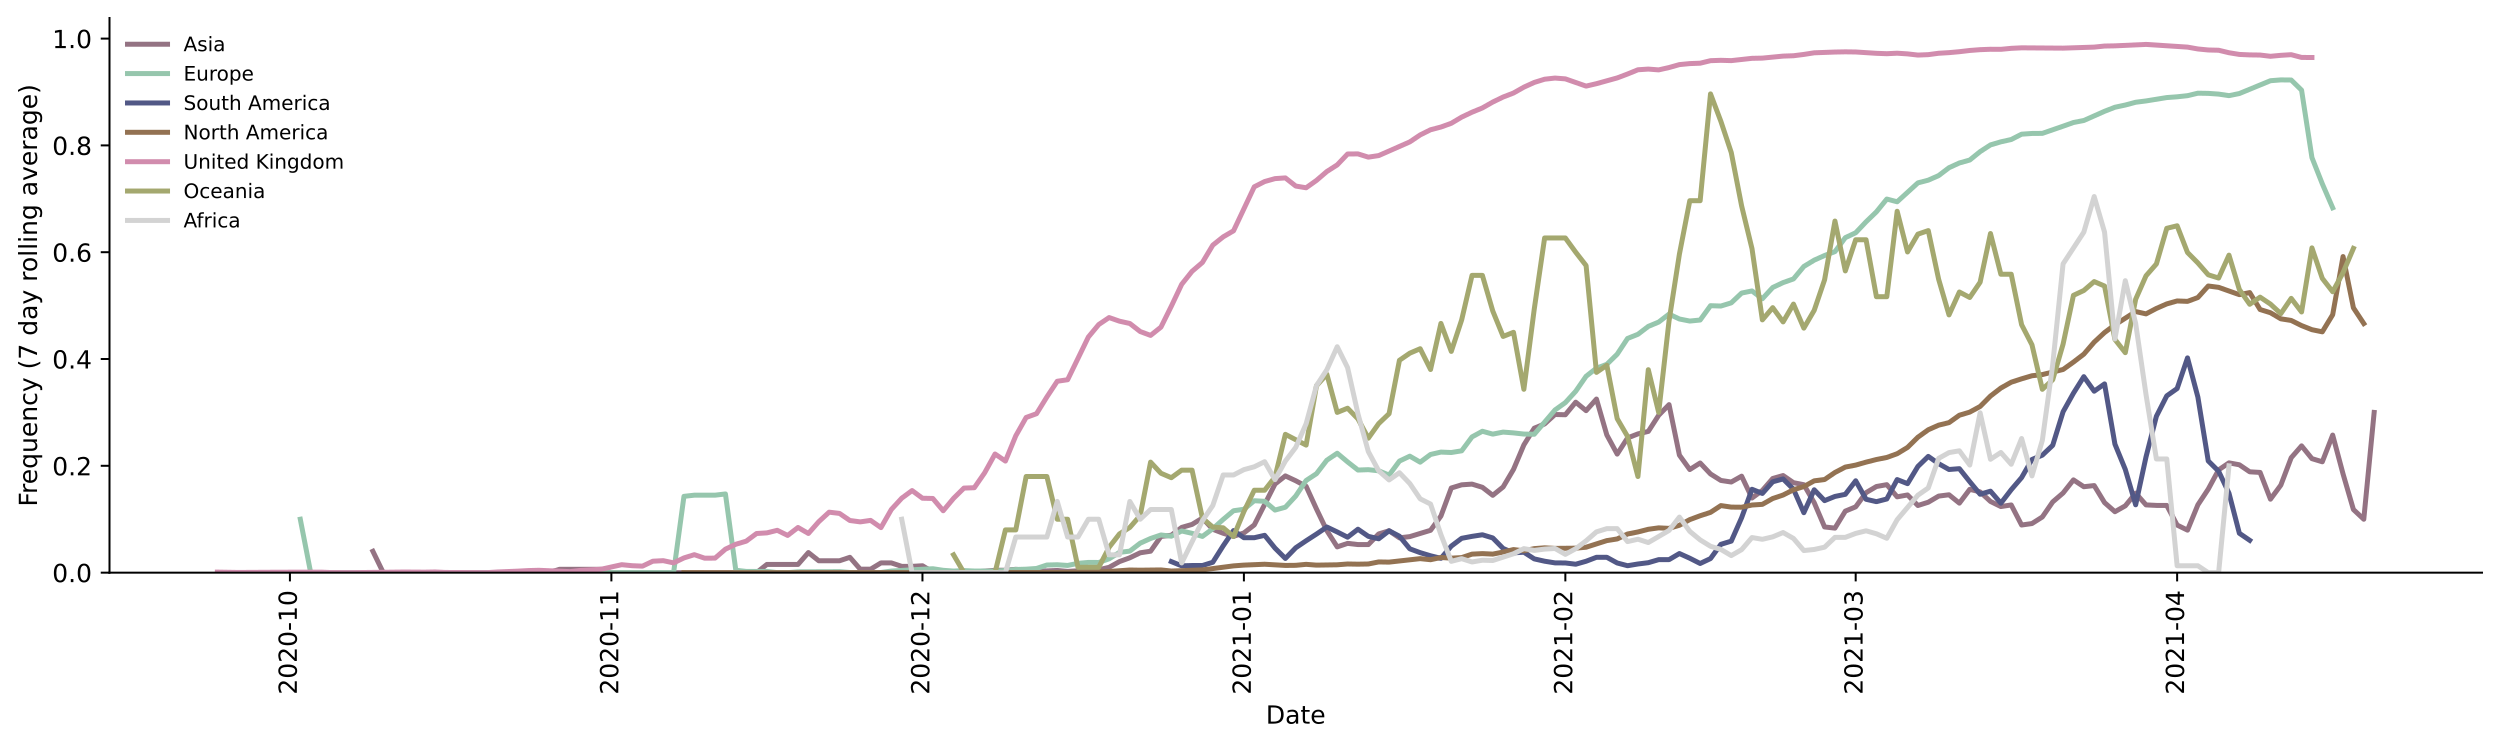 <?xml version="1.0" encoding="utf-8" standalone="no"?>
<!DOCTYPE svg PUBLIC "-//W3C//DTD SVG 1.1//EN"
  "http://www.w3.org/Graphics/SVG/1.1/DTD/svg11.dtd">
<!-- Created with matplotlib (https://matplotlib.org/) -->
<svg height="298.621pt" version="1.1" viewBox="0 0 999.581 298.621" width="999.581pt" xmlns="http://www.w3.org/2000/svg" xmlns:xlink="http://www.w3.org/1999/xlink">
 <defs>
  <style type="text/css">*{stroke-linecap:butt;stroke-linejoin:round;}</style>
 </defs>
 <g id="figure_1">
  <g id="patch_1">
   <path d="M 0 298.621 
L 999.581 298.621 
L 999.581 0 
L 0 0 
z
" style="fill:#ffffff;"/>
  </g>
  <g id="axes_1">
   <g id="patch_2">
    <path d="M 43.781 228.96 
L 992.381 228.96 
L 992.381 7.2 
L 43.781 7.2 
z
" style="fill:#ffffff;"/>
   </g>
   <g id="matplotlib.axis_1">
    <g id="xtick_1">
     <g id="line2d_1">
      <defs>
       <path d="M 0 0 
L 0 3.5 
" id="mbbf34939be" style="stroke:#000000;stroke-width:0.8;"/>
      </defs>
      <g>
       <use style="stroke:#000000;stroke-width:0.8;" x="115.921" xlink:href="#mbbf34939be" y="228.96"/>
      </g>
     </g>
     <g id="text_1">
      <!-- 2020-10 -->
      <g transform="translate(118.681 277.743)rotate(-90)scale(0.1 -0.1)">
       <defs>
        <path d="M 19.188 8.297 
L 53.609 8.297 
L 53.609 0 
L 7.328 0 
L 7.328 8.297 
Q 12.938 14.109 22.625 23.891 
Q 32.328 33.688 34.812 36.531 
Q 39.547 41.844 41.422 45.531 
Q 43.312 49.219 43.312 52.781 
Q 43.312 58.594 39.234 62.25 
Q 35.156 65.922 28.609 65.922 
Q 23.969 65.922 18.812 64.312 
Q 13.672 62.703 7.812 59.422 
L 7.812 69.391 
Q 13.766 71.781 18.938 73 
Q 24.125 74.219 28.422 74.219 
Q 39.75 74.219 46.484 68.547 
Q 53.219 62.891 53.219 53.422 
Q 53.219 48.922 51.531 44.891 
Q 49.859 40.875 45.406 35.406 
Q 44.188 33.984 37.641 27.219 
Q 31.109 20.453 19.188 8.297 
z
" id="DejaVuSans-50"/>
        <path d="M 31.781 66.406 
Q 24.172 66.406 20.328 58.906 
Q 16.5 51.422 16.5 36.375 
Q 16.5 21.391 20.328 13.891 
Q 24.172 6.391 31.781 6.391 
Q 39.453 6.391 43.281 13.891 
Q 47.125 21.391 47.125 36.375 
Q 47.125 51.422 43.281 58.906 
Q 39.453 66.406 31.781 66.406 
z
M 31.781 74.219 
Q 44.047 74.219 50.516 64.516 
Q 56.984 54.828 56.984 36.375 
Q 56.984 17.969 50.516 8.266 
Q 44.047 -1.422 31.781 -1.422 
Q 19.531 -1.422 13.062 8.266 
Q 6.594 17.969 6.594 36.375 
Q 6.594 54.828 13.062 64.516 
Q 19.531 74.219 31.781 74.219 
z
" id="DejaVuSans-48"/>
        <path d="M 4.891 31.391 
L 31.203 31.391 
L 31.203 23.391 
L 4.891 23.391 
z
" id="DejaVuSans-45"/>
        <path d="M 12.406 8.297 
L 28.516 8.297 
L 28.516 63.922 
L 10.984 60.406 
L 10.984 69.391 
L 28.422 72.906 
L 38.281 72.906 
L 38.281 8.297 
L 54.391 8.297 
L 54.391 0 
L 12.406 0 
z
" id="DejaVuSans-49"/>
       </defs>
       <use xlink:href="#DejaVuSans-50"/>
       <use x="63.623" xlink:href="#DejaVuSans-48"/>
       <use x="127.246" xlink:href="#DejaVuSans-50"/>
       <use x="190.869" xlink:href="#DejaVuSans-48"/>
       <use x="254.492" xlink:href="#DejaVuSans-45"/>
       <use x="290.576" xlink:href="#DejaVuSans-49"/>
       <use x="354.199" xlink:href="#DejaVuSans-48"/>
      </g>
     </g>
    </g>
    <g id="xtick_2">
     <g id="line2d_2">
      <g>
       <use style="stroke:#000000;stroke-width:0.8;" x="244.447" xlink:href="#mbbf34939be" y="228.96"/>
      </g>
     </g>
     <g id="text_2">
      <!-- 2020-11 -->
      <g transform="translate(247.206 277.743)rotate(-90)scale(0.1 -0.1)">
       <use xlink:href="#DejaVuSans-50"/>
       <use x="63.623" xlink:href="#DejaVuSans-48"/>
       <use x="127.246" xlink:href="#DejaVuSans-50"/>
       <use x="190.869" xlink:href="#DejaVuSans-48"/>
       <use x="254.492" xlink:href="#DejaVuSans-45"/>
       <use x="290.576" xlink:href="#DejaVuSans-49"/>
       <use x="354.199" xlink:href="#DejaVuSans-49"/>
      </g>
     </g>
    </g>
    <g id="xtick_3">
     <g id="line2d_3">
      <g>
       <use style="stroke:#000000;stroke-width:0.8;" x="368.826" xlink:href="#mbbf34939be" y="228.96"/>
      </g>
     </g>
     <g id="text_3">
      <!-- 2020-12 -->
      <g transform="translate(371.585 277.743)rotate(-90)scale(0.1 -0.1)">
       <use xlink:href="#DejaVuSans-50"/>
       <use x="63.623" xlink:href="#DejaVuSans-48"/>
       <use x="127.246" xlink:href="#DejaVuSans-50"/>
       <use x="190.869" xlink:href="#DejaVuSans-48"/>
       <use x="254.492" xlink:href="#DejaVuSans-45"/>
       <use x="290.576" xlink:href="#DejaVuSans-49"/>
       <use x="354.199" xlink:href="#DejaVuSans-50"/>
      </g>
     </g>
    </g>
    <g id="xtick_4">
     <g id="line2d_4">
      <g>
       <use style="stroke:#000000;stroke-width:0.8;" x="497.351" xlink:href="#mbbf34939be" y="228.96"/>
      </g>
     </g>
     <g id="text_4">
      <!-- 2021-01 -->
      <g transform="translate(500.111 277.743)rotate(-90)scale(0.1 -0.1)">
       <use xlink:href="#DejaVuSans-50"/>
       <use x="63.623" xlink:href="#DejaVuSans-48"/>
       <use x="127.246" xlink:href="#DejaVuSans-50"/>
       <use x="190.869" xlink:href="#DejaVuSans-49"/>
       <use x="254.492" xlink:href="#DejaVuSans-45"/>
       <use x="290.576" xlink:href="#DejaVuSans-48"/>
       <use x="354.199" xlink:href="#DejaVuSans-49"/>
      </g>
     </g>
    </g>
    <g id="xtick_5">
     <g id="line2d_5">
      <g>
       <use style="stroke:#000000;stroke-width:0.8;" x="625.877" xlink:href="#mbbf34939be" y="228.96"/>
      </g>
     </g>
     <g id="text_5">
      <!-- 2021-02 -->
      <g transform="translate(628.636 277.743)rotate(-90)scale(0.1 -0.1)">
       <use xlink:href="#DejaVuSans-50"/>
       <use x="63.623" xlink:href="#DejaVuSans-48"/>
       <use x="127.246" xlink:href="#DejaVuSans-50"/>
       <use x="190.869" xlink:href="#DejaVuSans-49"/>
       <use x="254.492" xlink:href="#DejaVuSans-45"/>
       <use x="290.576" xlink:href="#DejaVuSans-48"/>
       <use x="354.199" xlink:href="#DejaVuSans-50"/>
      </g>
     </g>
    </g>
    <g id="xtick_6">
     <g id="line2d_6">
      <g>
       <use style="stroke:#000000;stroke-width:0.8;" x="741.964" xlink:href="#mbbf34939be" y="228.96"/>
      </g>
     </g>
     <g id="text_6">
      <!-- 2021-03 -->
      <g transform="translate(744.723 277.743)rotate(-90)scale(0.1 -0.1)">
       <defs>
        <path d="M 40.578 39.312 
Q 47.656 37.797 51.625 33 
Q 55.609 28.219 55.609 21.188 
Q 55.609 10.406 48.188 4.484 
Q 40.766 -1.422 27.094 -1.422 
Q 22.516 -1.422 17.656 -0.516 
Q 12.797 0.391 7.625 2.203 
L 7.625 11.719 
Q 11.719 9.328 16.594 8.109 
Q 21.484 6.891 26.812 6.891 
Q 36.078 6.891 40.938 10.547 
Q 45.797 14.203 45.797 21.188 
Q 45.797 27.641 41.281 31.266 
Q 36.766 34.906 28.719 34.906 
L 20.219 34.906 
L 20.219 43.016 
L 29.109 43.016 
Q 36.375 43.016 40.234 45.922 
Q 44.094 48.828 44.094 54.297 
Q 44.094 59.906 40.109 62.906 
Q 36.141 65.922 28.719 65.922 
Q 24.656 65.922 20.016 65.031 
Q 15.375 64.156 9.812 62.312 
L 9.812 71.094 
Q 15.438 72.656 20.344 73.438 
Q 25.25 74.219 29.594 74.219 
Q 40.828 74.219 47.359 69.109 
Q 53.906 64.016 53.906 55.328 
Q 53.906 49.266 50.438 45.094 
Q 46.969 40.922 40.578 39.312 
z
" id="DejaVuSans-51"/>
       </defs>
       <use xlink:href="#DejaVuSans-50"/>
       <use x="63.623" xlink:href="#DejaVuSans-48"/>
       <use x="127.246" xlink:href="#DejaVuSans-50"/>
       <use x="190.869" xlink:href="#DejaVuSans-49"/>
       <use x="254.492" xlink:href="#DejaVuSans-45"/>
       <use x="290.576" xlink:href="#DejaVuSans-48"/>
       <use x="354.199" xlink:href="#DejaVuSans-51"/>
      </g>
     </g>
    </g>
    <g id="xtick_7">
     <g id="line2d_7">
      <g>
       <use style="stroke:#000000;stroke-width:0.8;" x="870.489" xlink:href="#mbbf34939be" y="228.96"/>
      </g>
     </g>
     <g id="text_7">
      <!-- 2021-04 -->
      <g transform="translate(873.249 277.743)rotate(-90)scale(0.1 -0.1)">
       <defs>
        <path d="M 37.797 64.312 
L 12.891 25.391 
L 37.797 25.391 
z
M 35.203 72.906 
L 47.609 72.906 
L 47.609 25.391 
L 58.016 25.391 
L 58.016 17.188 
L 47.609 17.188 
L 47.609 0 
L 37.797 0 
L 37.797 17.188 
L 4.891 17.188 
L 4.891 26.703 
z
" id="DejaVuSans-52"/>
       </defs>
       <use xlink:href="#DejaVuSans-50"/>
       <use x="63.623" xlink:href="#DejaVuSans-48"/>
       <use x="127.246" xlink:href="#DejaVuSans-50"/>
       <use x="190.869" xlink:href="#DejaVuSans-49"/>
       <use x="254.492" xlink:href="#DejaVuSans-45"/>
       <use x="290.576" xlink:href="#DejaVuSans-48"/>
       <use x="354.199" xlink:href="#DejaVuSans-52"/>
      </g>
     </g>
    </g>
    <g id="text_8">
     <!-- Date -->
     <g transform="translate(506.13 289.341)scale(0.1 -0.1)">
      <defs>
       <path d="M 19.672 64.797 
L 19.672 8.109 
L 31.594 8.109 
Q 46.688 8.109 53.688 14.938 
Q 60.688 21.781 60.688 36.531 
Q 60.688 51.172 53.688 57.984 
Q 46.688 64.797 31.594 64.797 
z
M 9.812 72.906 
L 30.078 72.906 
Q 51.266 72.906 61.172 64.094 
Q 71.094 55.281 71.094 36.531 
Q 71.094 17.672 61.125 8.828 
Q 51.172 0 30.078 0 
L 9.812 0 
z
" id="DejaVuSans-68"/>
       <path d="M 34.281 27.484 
Q 23.391 27.484 19.188 25 
Q 14.984 22.516 14.984 16.5 
Q 14.984 11.719 18.141 8.906 
Q 21.297 6.109 26.703 6.109 
Q 34.188 6.109 38.703 11.406 
Q 43.219 16.703 43.219 25.484 
L 43.219 27.484 
z
M 52.203 31.203 
L 52.203 0 
L 43.219 0 
L 43.219 8.297 
Q 40.141 3.328 35.547 0.953 
Q 30.953 -1.422 24.312 -1.422 
Q 15.922 -1.422 10.953 3.297 
Q 6 8.016 6 15.922 
Q 6 25.141 12.172 29.828 
Q 18.359 34.516 30.609 34.516 
L 43.219 34.516 
L 43.219 35.406 
Q 43.219 41.609 39.141 45 
Q 35.062 48.391 27.688 48.391 
Q 23 48.391 18.547 47.266 
Q 14.109 46.141 10.016 43.891 
L 10.016 52.203 
Q 14.938 54.109 19.578 55.047 
Q 24.219 56 28.609 56 
Q 40.484 56 46.344 49.844 
Q 52.203 43.703 52.203 31.203 
z
" id="DejaVuSans-97"/>
       <path d="M 18.312 70.219 
L 18.312 54.688 
L 36.812 54.688 
L 36.812 47.703 
L 18.312 47.703 
L 18.312 18.016 
Q 18.312 11.328 20.141 9.422 
Q 21.969 7.516 27.594 7.516 
L 36.812 7.516 
L 36.812 0 
L 27.594 0 
Q 17.188 0 13.234 3.875 
Q 9.281 7.766 9.281 18.016 
L 9.281 47.703 
L 2.688 47.703 
L 2.688 54.688 
L 9.281 54.688 
L 9.281 70.219 
z
" id="DejaVuSans-116"/>
       <path d="M 56.203 29.594 
L 56.203 25.203 
L 14.891 25.203 
Q 15.484 15.922 20.484 11.062 
Q 25.484 6.203 34.422 6.203 
Q 39.594 6.203 44.453 7.469 
Q 49.312 8.734 54.109 11.281 
L 54.109 2.781 
Q 49.266 0.734 44.188 -0.344 
Q 39.109 -1.422 33.891 -1.422 
Q 20.797 -1.422 13.156 6.188 
Q 5.516 13.812 5.516 26.812 
Q 5.516 40.234 12.766 48.109 
Q 20.016 56 32.328 56 
Q 43.359 56 49.781 48.891 
Q 56.203 41.797 56.203 29.594 
z
M 47.219 32.234 
Q 47.125 39.594 43.094 43.984 
Q 39.062 48.391 32.422 48.391 
Q 24.906 48.391 20.391 44.141 
Q 15.875 39.891 15.188 32.172 
z
" id="DejaVuSans-101"/>
      </defs>
      <use xlink:href="#DejaVuSans-68"/>
      <use x="77.002" xlink:href="#DejaVuSans-97"/>
      <use x="138.281" xlink:href="#DejaVuSans-116"/>
      <use x="177.49" xlink:href="#DejaVuSans-101"/>
     </g>
    </g>
   </g>
   <g id="matplotlib.axis_2">
    <g id="ytick_1">
     <g id="line2d_8">
      <defs>
       <path d="M 0 0 
L -3.5 0 
" id="m0b5e7a0619" style="stroke:#000000;stroke-width:0.8;"/>
      </defs>
      <g>
       <use style="stroke:#000000;stroke-width:0.8;" x="43.781" xlink:href="#m0b5e7a0619" y="228.96"/>
      </g>
     </g>
     <g id="text_9">
      <!-- 0.0 -->
      <g transform="translate(20.878 232.759)scale(0.1 -0.1)">
       <defs>
        <path d="M 10.688 12.406 
L 21 12.406 
L 21 0 
L 10.688 0 
z
" id="DejaVuSans-46"/>
       </defs>
       <use xlink:href="#DejaVuSans-48"/>
       <use x="63.623" xlink:href="#DejaVuSans-46"/>
       <use x="95.41" xlink:href="#DejaVuSans-48"/>
      </g>
     </g>
    </g>
    <g id="ytick_2">
     <g id="line2d_9">
      <g>
       <use style="stroke:#000000;stroke-width:0.8;" x="43.781" xlink:href="#m0b5e7a0619" y="186.254"/>
      </g>
     </g>
     <g id="text_10">
      <!-- 0.2 -->
      <g transform="translate(20.878 190.054)scale(0.1 -0.1)">
       <use xlink:href="#DejaVuSans-48"/>
       <use x="63.623" xlink:href="#DejaVuSans-46"/>
       <use x="95.41" xlink:href="#DejaVuSans-50"/>
      </g>
     </g>
    </g>
    <g id="ytick_3">
     <g id="line2d_10">
      <g>
       <use style="stroke:#000000;stroke-width:0.8;" x="43.781" xlink:href="#m0b5e7a0619" y="143.549"/>
      </g>
     </g>
     <g id="text_11">
      <!-- 0.4 -->
      <g transform="translate(20.878 147.348)scale(0.1 -0.1)">
       <use xlink:href="#DejaVuSans-48"/>
       <use x="63.623" xlink:href="#DejaVuSans-46"/>
       <use x="95.41" xlink:href="#DejaVuSans-52"/>
      </g>
     </g>
    </g>
    <g id="ytick_4">
     <g id="line2d_11">
      <g>
       <use style="stroke:#000000;stroke-width:0.8;" x="43.781" xlink:href="#m0b5e7a0619" y="100.843"/>
      </g>
     </g>
     <g id="text_12">
      <!-- 0.6 -->
      <g transform="translate(20.878 104.643)scale(0.1 -0.1)">
       <defs>
        <path d="M 33.016 40.375 
Q 26.375 40.375 22.484 35.828 
Q 18.609 31.297 18.609 23.391 
Q 18.609 15.531 22.484 10.953 
Q 26.375 6.391 33.016 6.391 
Q 39.656 6.391 43.531 10.953 
Q 47.406 15.531 47.406 23.391 
Q 47.406 31.297 43.531 35.828 
Q 39.656 40.375 33.016 40.375 
z
M 52.594 71.297 
L 52.594 62.312 
Q 48.875 64.062 45.094 64.984 
Q 41.312 65.922 37.594 65.922 
Q 27.828 65.922 22.672 59.328 
Q 17.531 52.734 16.797 39.406 
Q 19.672 43.656 24.016 45.922 
Q 28.375 48.188 33.594 48.188 
Q 44.578 48.188 50.953 41.516 
Q 57.328 34.859 57.328 23.391 
Q 57.328 12.156 50.688 5.359 
Q 44.047 -1.422 33.016 -1.422 
Q 20.359 -1.422 13.672 8.266 
Q 6.984 17.969 6.984 36.375 
Q 6.984 53.656 15.188 63.938 
Q 23.391 74.219 37.203 74.219 
Q 40.922 74.219 44.703 73.484 
Q 48.484 72.75 52.594 71.297 
z
" id="DejaVuSans-54"/>
       </defs>
       <use xlink:href="#DejaVuSans-48"/>
       <use x="63.623" xlink:href="#DejaVuSans-46"/>
       <use x="95.41" xlink:href="#DejaVuSans-54"/>
      </g>
     </g>
    </g>
    <g id="ytick_5">
     <g id="line2d_12">
      <g>
       <use style="stroke:#000000;stroke-width:0.8;" x="43.781" xlink:href="#m0b5e7a0619" y="58.138"/>
      </g>
     </g>
     <g id="text_13">
      <!-- 0.8 -->
      <g transform="translate(20.878 61.937)scale(0.1 -0.1)">
       <defs>
        <path d="M 31.781 34.625 
Q 24.75 34.625 20.719 30.859 
Q 16.703 27.094 16.703 20.516 
Q 16.703 13.922 20.719 10.156 
Q 24.75 6.391 31.781 6.391 
Q 38.812 6.391 42.859 10.172 
Q 46.922 13.969 46.922 20.516 
Q 46.922 27.094 42.891 30.859 
Q 38.875 34.625 31.781 34.625 
z
M 21.922 38.812 
Q 15.578 40.375 12.031 44.719 
Q 8.5 49.078 8.5 55.328 
Q 8.5 64.062 14.719 69.141 
Q 20.953 74.219 31.781 74.219 
Q 42.672 74.219 48.875 69.141 
Q 55.078 64.062 55.078 55.328 
Q 55.078 49.078 51.531 44.719 
Q 48 40.375 41.703 38.812 
Q 48.828 37.156 52.797 32.312 
Q 56.781 27.484 56.781 20.516 
Q 56.781 9.906 50.312 4.234 
Q 43.844 -1.422 31.781 -1.422 
Q 19.734 -1.422 13.25 4.234 
Q 6.781 9.906 6.781 20.516 
Q 6.781 27.484 10.781 32.312 
Q 14.797 37.156 21.922 38.812 
z
M 18.312 54.391 
Q 18.312 48.734 21.844 45.562 
Q 25.391 42.391 31.781 42.391 
Q 38.141 42.391 41.719 45.562 
Q 45.312 48.734 45.312 54.391 
Q 45.312 60.062 41.719 63.234 
Q 38.141 66.406 31.781 66.406 
Q 25.391 66.406 21.844 63.234 
Q 18.312 60.062 18.312 54.391 
z
" id="DejaVuSans-56"/>
       </defs>
       <use xlink:href="#DejaVuSans-48"/>
       <use x="63.623" xlink:href="#DejaVuSans-46"/>
       <use x="95.41" xlink:href="#DejaVuSans-56"/>
      </g>
     </g>
    </g>
    <g id="ytick_6">
     <g id="line2d_13">
      <g>
       <use style="stroke:#000000;stroke-width:0.8;" x="43.781" xlink:href="#m0b5e7a0619" y="15.432"/>
      </g>
     </g>
     <g id="text_14">
      <!-- 1.0 -->
      <g transform="translate(20.878 19.232)scale(0.1 -0.1)">
       <use xlink:href="#DejaVuSans-49"/>
       <use x="63.623" xlink:href="#DejaVuSans-46"/>
       <use x="95.41" xlink:href="#DejaVuSans-48"/>
      </g>
     </g>
    </g>
    <g id="text_15">
     <!-- Frequency (7 day rolling average) -->
     <g transform="translate(14.798 202.529)rotate(-90)scale(0.1 -0.1)">
      <defs>
       <path d="M 9.812 72.906 
L 51.703 72.906 
L 51.703 64.594 
L 19.672 64.594 
L 19.672 43.109 
L 48.578 43.109 
L 48.578 34.812 
L 19.672 34.812 
L 19.672 0 
L 9.812 0 
z
" id="DejaVuSans-70"/>
       <path d="M 41.109 46.297 
Q 39.594 47.172 37.812 47.578 
Q 36.031 48 33.891 48 
Q 26.266 48 22.188 43.047 
Q 18.109 38.094 18.109 28.812 
L 18.109 0 
L 9.078 0 
L 9.078 54.688 
L 18.109 54.688 
L 18.109 46.188 
Q 20.953 51.172 25.484 53.578 
Q 30.031 56 36.531 56 
Q 37.453 56 38.578 55.875 
Q 39.703 55.766 41.062 55.516 
z
" id="DejaVuSans-114"/>
       <path d="M 14.797 27.297 
Q 14.797 17.391 18.875 11.75 
Q 22.953 6.109 30.078 6.109 
Q 37.203 6.109 41.297 11.75 
Q 45.406 17.391 45.406 27.297 
Q 45.406 37.203 41.297 42.844 
Q 37.203 48.484 30.078 48.484 
Q 22.953 48.484 18.875 42.844 
Q 14.797 37.203 14.797 27.297 
z
M 45.406 8.203 
Q 42.578 3.328 38.25 0.953 
Q 33.938 -1.422 27.875 -1.422 
Q 17.969 -1.422 11.734 6.484 
Q 5.516 14.406 5.516 27.297 
Q 5.516 40.188 11.734 48.094 
Q 17.969 56 27.875 56 
Q 33.938 56 38.25 53.625 
Q 42.578 51.266 45.406 46.391 
L 45.406 54.688 
L 54.391 54.688 
L 54.391 -20.797 
L 45.406 -20.797 
z
" id="DejaVuSans-113"/>
       <path d="M 8.5 21.578 
L 8.5 54.688 
L 17.484 54.688 
L 17.484 21.922 
Q 17.484 14.156 20.5 10.266 
Q 23.531 6.391 29.594 6.391 
Q 36.859 6.391 41.078 11.031 
Q 45.312 15.672 45.312 23.688 
L 45.312 54.688 
L 54.297 54.688 
L 54.297 0 
L 45.312 0 
L 45.312 8.406 
Q 42.047 3.422 37.719 1 
Q 33.406 -1.422 27.688 -1.422 
Q 18.266 -1.422 13.375 4.438 
Q 8.5 10.297 8.5 21.578 
z
M 31.109 56 
z
" id="DejaVuSans-117"/>
       <path d="M 54.891 33.016 
L 54.891 0 
L 45.906 0 
L 45.906 32.719 
Q 45.906 40.484 42.875 44.328 
Q 39.844 48.188 33.797 48.188 
Q 26.516 48.188 22.312 43.547 
Q 18.109 38.922 18.109 30.906 
L 18.109 0 
L 9.078 0 
L 9.078 54.688 
L 18.109 54.688 
L 18.109 46.188 
Q 21.344 51.125 25.703 53.562 
Q 30.078 56 35.797 56 
Q 45.219 56 50.047 50.172 
Q 54.891 44.344 54.891 33.016 
z
" id="DejaVuSans-110"/>
       <path d="M 48.781 52.594 
L 48.781 44.188 
Q 44.969 46.297 41.141 47.344 
Q 37.312 48.391 33.406 48.391 
Q 24.656 48.391 19.812 42.844 
Q 14.984 37.312 14.984 27.297 
Q 14.984 17.281 19.812 11.734 
Q 24.656 6.203 33.406 6.203 
Q 37.312 6.203 41.141 7.25 
Q 44.969 8.297 48.781 10.406 
L 48.781 2.094 
Q 45.016 0.344 40.984 -0.531 
Q 36.969 -1.422 32.422 -1.422 
Q 20.062 -1.422 12.781 6.344 
Q 5.516 14.109 5.516 27.297 
Q 5.516 40.672 12.859 48.328 
Q 20.219 56 33.016 56 
Q 37.156 56 41.109 55.141 
Q 45.062 54.297 48.781 52.594 
z
" id="DejaVuSans-99"/>
       <path d="M 32.172 -5.078 
Q 28.375 -14.844 24.75 -17.812 
Q 21.141 -20.797 15.094 -20.797 
L 7.906 -20.797 
L 7.906 -13.281 
L 13.188 -13.281 
Q 16.891 -13.281 18.938 -11.516 
Q 21 -9.766 23.484 -3.219 
L 25.094 0.875 
L 2.984 54.688 
L 12.5 54.688 
L 29.594 11.922 
L 46.688 54.688 
L 56.203 54.688 
z
" id="DejaVuSans-121"/>
       <path id="DejaVuSans-32"/>
       <path d="M 31 75.875 
Q 24.469 64.656 21.281 53.656 
Q 18.109 42.672 18.109 31.391 
Q 18.109 20.125 21.312 9.062 
Q 24.516 -2 31 -13.188 
L 23.188 -13.188 
Q 15.875 -1.703 12.234 9.375 
Q 8.594 20.453 8.594 31.391 
Q 8.594 42.281 12.203 53.312 
Q 15.828 64.359 23.188 75.875 
z
" id="DejaVuSans-40"/>
       <path d="M 8.203 72.906 
L 55.078 72.906 
L 55.078 68.703 
L 28.609 0 
L 18.312 0 
L 43.219 64.594 
L 8.203 64.594 
z
" id="DejaVuSans-55"/>
       <path d="M 45.406 46.391 
L 45.406 75.984 
L 54.391 75.984 
L 54.391 0 
L 45.406 0 
L 45.406 8.203 
Q 42.578 3.328 38.25 0.953 
Q 33.938 -1.422 27.875 -1.422 
Q 17.969 -1.422 11.734 6.484 
Q 5.516 14.406 5.516 27.297 
Q 5.516 40.188 11.734 48.094 
Q 17.969 56 27.875 56 
Q 33.938 56 38.25 53.625 
Q 42.578 51.266 45.406 46.391 
z
M 14.797 27.297 
Q 14.797 17.391 18.875 11.75 
Q 22.953 6.109 30.078 6.109 
Q 37.203 6.109 41.297 11.75 
Q 45.406 17.391 45.406 27.297 
Q 45.406 37.203 41.297 42.844 
Q 37.203 48.484 30.078 48.484 
Q 22.953 48.484 18.875 42.844 
Q 14.797 37.203 14.797 27.297 
z
" id="DejaVuSans-100"/>
       <path d="M 30.609 48.391 
Q 23.391 48.391 19.188 42.75 
Q 14.984 37.109 14.984 27.297 
Q 14.984 17.484 19.156 11.844 
Q 23.344 6.203 30.609 6.203 
Q 37.797 6.203 41.984 11.859 
Q 46.188 17.531 46.188 27.297 
Q 46.188 37.016 41.984 42.703 
Q 37.797 48.391 30.609 48.391 
z
M 30.609 56 
Q 42.328 56 49.016 48.375 
Q 55.719 40.766 55.719 27.297 
Q 55.719 13.875 49.016 6.219 
Q 42.328 -1.422 30.609 -1.422 
Q 18.844 -1.422 12.172 6.219 
Q 5.516 13.875 5.516 27.297 
Q 5.516 40.766 12.172 48.375 
Q 18.844 56 30.609 56 
z
" id="DejaVuSans-111"/>
       <path d="M 9.422 75.984 
L 18.406 75.984 
L 18.406 0 
L 9.422 0 
z
" id="DejaVuSans-108"/>
       <path d="M 9.422 54.688 
L 18.406 54.688 
L 18.406 0 
L 9.422 0 
z
M 9.422 75.984 
L 18.406 75.984 
L 18.406 64.594 
L 9.422 64.594 
z
" id="DejaVuSans-105"/>
       <path d="M 45.406 27.984 
Q 45.406 37.75 41.375 43.109 
Q 37.359 48.484 30.078 48.484 
Q 22.859 48.484 18.828 43.109 
Q 14.797 37.75 14.797 27.984 
Q 14.797 18.266 18.828 12.891 
Q 22.859 7.516 30.078 7.516 
Q 37.359 7.516 41.375 12.891 
Q 45.406 18.266 45.406 27.984 
z
M 54.391 6.781 
Q 54.391 -7.172 48.188 -13.984 
Q 42 -20.797 29.203 -20.797 
Q 24.469 -20.797 20.266 -20.094 
Q 16.062 -19.391 12.109 -17.922 
L 12.109 -9.188 
Q 16.062 -11.328 19.922 -12.344 
Q 23.781 -13.375 27.781 -13.375 
Q 36.625 -13.375 41.016 -8.766 
Q 45.406 -4.156 45.406 5.172 
L 45.406 9.625 
Q 42.625 4.781 38.281 2.391 
Q 33.938 0 27.875 0 
Q 17.828 0 11.672 7.656 
Q 5.516 15.328 5.516 27.984 
Q 5.516 40.672 11.672 48.328 
Q 17.828 56 27.875 56 
Q 33.938 56 38.281 53.609 
Q 42.625 51.219 45.406 46.391 
L 45.406 54.688 
L 54.391 54.688 
z
" id="DejaVuSans-103"/>
       <path d="M 2.984 54.688 
L 12.5 54.688 
L 29.594 8.797 
L 46.688 54.688 
L 56.203 54.688 
L 35.688 0 
L 23.484 0 
z
" id="DejaVuSans-118"/>
       <path d="M 8.016 75.875 
L 15.828 75.875 
Q 23.141 64.359 26.781 53.312 
Q 30.422 42.281 30.422 31.391 
Q 30.422 20.453 26.781 9.375 
Q 23.141 -1.703 15.828 -13.188 
L 8.016 -13.188 
Q 14.5 -2 17.703 9.062 
Q 20.906 20.125 20.906 31.391 
Q 20.906 42.672 17.703 53.656 
Q 14.5 64.656 8.016 75.875 
z
" id="DejaVuSans-41"/>
      </defs>
      <use xlink:href="#DejaVuSans-70"/>
      <use x="50.27" xlink:href="#DejaVuSans-114"/>
      <use x="89.133" xlink:href="#DejaVuSans-101"/>
      <use x="150.656" xlink:href="#DejaVuSans-113"/>
      <use x="214.133" xlink:href="#DejaVuSans-117"/>
      <use x="277.512" xlink:href="#DejaVuSans-101"/>
      <use x="339.035" xlink:href="#DejaVuSans-110"/>
      <use x="402.414" xlink:href="#DejaVuSans-99"/>
      <use x="457.395" xlink:href="#DejaVuSans-121"/>
      <use x="516.574" xlink:href="#DejaVuSans-32"/>
      <use x="548.361" xlink:href="#DejaVuSans-40"/>
      <use x="587.375" xlink:href="#DejaVuSans-55"/>
      <use x="650.998" xlink:href="#DejaVuSans-32"/>
      <use x="682.785" xlink:href="#DejaVuSans-100"/>
      <use x="746.262" xlink:href="#DejaVuSans-97"/>
      <use x="807.541" xlink:href="#DejaVuSans-121"/>
      <use x="866.721" xlink:href="#DejaVuSans-32"/>
      <use x="898.508" xlink:href="#DejaVuSans-114"/>
      <use x="937.371" xlink:href="#DejaVuSans-111"/>
      <use x="998.553" xlink:href="#DejaVuSans-108"/>
      <use x="1026.336" xlink:href="#DejaVuSans-108"/>
      <use x="1054.119" xlink:href="#DejaVuSans-105"/>
      <use x="1081.902" xlink:href="#DejaVuSans-110"/>
      <use x="1145.281" xlink:href="#DejaVuSans-103"/>
      <use x="1208.758" xlink:href="#DejaVuSans-32"/>
      <use x="1240.545" xlink:href="#DejaVuSans-97"/>
      <use x="1301.824" xlink:href="#DejaVuSans-118"/>
      <use x="1361.004" xlink:href="#DejaVuSans-101"/>
      <use x="1422.527" xlink:href="#DejaVuSans-114"/>
      <use x="1463.641" xlink:href="#DejaVuSans-97"/>
      <use x="1524.92" xlink:href="#DejaVuSans-103"/>
      <use x="1588.396" xlink:href="#DejaVuSans-101"/>
      <use x="1649.92" xlink:href="#DejaVuSans-41"/>
     </g>
    </g>
   </g>
   <g id="line2d_14">
    <path clip-path="url(#p5dd6859ae4)" d="M 149.089 220.419 
L 153.235 228.96 
L 219.571 228.96 
L 223.717 227.625 
L 240.301 227.625 
L 244.447 228.96 
L 302.49 228.96 
L 306.636 225.675 
L 319.074 225.675 
L 323.22 220.93 
L 327.366 224.215 
L 335.658 224.215 
L 339.804 222.837 
L 343.95 227.582 
L 348.096 227.582 
L 352.242 225.07 
L 356.388 225.07 
L 360.534 226.448 
L 364.68 226.448 
L 368.826 226.207 
L 372.972 228.719 
L 389.556 228.634 
L 393.702 228.415 
L 397.848 228.01 
L 401.994 228.01 
L 406.14 227.632 
L 414.432 228.177 
L 418.578 228.259 
L 422.724 228.088 
L 426.87 228.466 
L 431.016 228.218 
L 435.162 227.73 
L 439.308 227.795 
L 443.454 226.841 
L 447.6 224.541 
L 451.746 223.018 
L 455.892 221.025 
L 460.038 220.394 
L 464.184 214.484 
L 468.33 214.003 
L 472.475 210.881 
L 476.621 209.679 
L 480.767 207.148 
L 484.913 211.624 
L 489.059 213.215 
L 493.205 214.433 
L 497.351 213.092 
L 501.497 209.88 
L 509.789 193.538 
L 513.935 190.283 
L 518.081 192.223 
L 522.227 194.441 
L 526.373 203.523 
L 530.519 212.164 
L 534.665 218.663 
L 538.811 217.258 
L 542.957 217.739 
L 547.103 217.744 
L 551.249 213.481 
L 555.395 212.232 
L 559.541 215.046 
L 563.687 214.555 
L 571.979 212.035 
L 576.125 206.326 
L 580.271 195.118 
L 584.417 193.848 
L 588.563 193.563 
L 592.709 194.839 
L 596.855 198.045 
L 601.001 194.698 
L 605.147 187.682 
L 609.293 177.885 
L 613.439 171.21 
L 617.585 169.503 
L 621.731 165.722 
L 625.877 165.831 
L 630.023 160.81 
L 634.169 164.193 
L 638.315 159.556 
L 642.461 173.914 
L 646.607 181.561 
L 650.753 175.099 
L 654.899 173.484 
L 659.045 172.491 
L 663.191 166.043 
L 667.336 161.788 
L 671.482 181.98 
L 675.628 187.741 
L 679.774 185.123 
L 683.92 189.503 
L 688.066 192.1 
L 692.212 192.725 
L 696.358 190.39 
L 700.504 199.121 
L 704.65 196.088 
L 708.796 191.312 
L 712.942 190.134 
L 717.088 192.989 
L 721.234 193.804 
L 725.38 200.986 
L 729.526 210.693 
L 733.672 211.158 
L 737.818 204.365 
L 741.964 202.649 
L 746.11 196.98 
L 750.256 194.523 
L 754.402 193.788 
L 758.548 198.648 
L 762.694 197.901 
L 766.84 202.118 
L 770.986 200.808 
L 775.132 198.358 
L 779.278 197.827 
L 783.424 201.17 
L 787.57 195.656 
L 791.716 196.667 
L 795.862 200.497 
L 800.008 202.534 
L 804.154 201.895 
L 808.3 209.921 
L 812.446 209.333 
L 816.592 206.701 
L 820.738 200.678 
L 824.884 197.122 
L 829.03 191.869 
L 833.176 194.606 
L 837.322 194.147 
L 841.468 200.964 
L 845.614 204.602 
L 849.76 202.252 
L 853.906 197.177 
L 858.052 201.875 
L 862.198 202.077 
L 866.343 202.077 
L 870.489 209.944 
L 874.635 211.968 
L 878.781 201.853 
L 882.927 195.565 
L 887.073 187.878 
L 891.219 185.068 
L 895.365 185.831 
L 899.511 188.646 
L 903.657 188.889 
L 907.803 199.59 
L 911.949 193.971 
L 916.095 183.018 
L 920.241 178.272 
L 924.387 183.381 
L 928.533 184.637 
L 932.679 173.96 
L 936.825 189.49 
L 940.971 203.725 
L 945.117 207.607 
L 949.263 164.902 
L 949.263 164.902 
" style="fill:none;stroke:#947383;stroke-linecap:square;stroke-width:2;"/>
   </g>
   <g id="line2d_15">
    <path clip-path="url(#p5dd6859ae4)" d="M 120.067 207.607 
L 124.213 228.96 
L 269.323 228.96 
L 273.468 198.456 
L 277.614 197.989 
L 285.906 197.989 
L 290.052 197.497 
L 294.198 228.001 
L 298.344 228.468 
L 306.636 228.468 
L 310.782 228.96 
L 314.928 228.96 
L 319.074 228.626 
L 335.658 228.561 
L 339.804 228.894 
L 352.242 228.894 
L 356.388 228.327 
L 364.68 227.826 
L 372.972 227.396 
L 377.118 228.029 
L 381.264 228.334 
L 385.41 228.138 
L 389.556 228.312 
L 397.848 228.349 
L 401.994 228.087 
L 406.14 227.703 
L 410.286 227.576 
L 414.432 227.291 
L 418.578 225.913 
L 422.724 225.807 
L 426.87 226.083 
L 431.016 225.246 
L 435.162 224.874 
L 439.308 224.896 
L 443.454 223.431 
L 447.6 220.865 
L 451.746 220.352 
L 455.892 217.172 
L 460.038 215.303 
L 464.184 213.894 
L 468.33 214.394 
L 472.475 212.297 
L 476.621 213.243 
L 480.767 214.477 
L 484.913 211.407 
L 489.059 207.697 
L 493.205 204.212 
L 497.351 203.627 
L 501.497 200.205 
L 505.643 200.439 
L 509.789 203.944 
L 513.935 202.804 
L 518.081 198.322 
L 522.227 192.119 
L 526.373 189.4 
L 530.519 183.994 
L 534.665 181.221 
L 538.811 184.692 
L 542.957 187.94 
L 547.103 187.792 
L 551.249 188.243 
L 555.395 189.959 
L 559.541 184.361 
L 563.687 182.39 
L 567.833 184.79 
L 571.979 181.709 
L 576.125 180.758 
L 580.271 180.925 
L 584.417 180.258 
L 588.563 174.686 
L 592.709 172.429 
L 596.855 173.575 
L 601.001 172.762 
L 605.147 173.086 
L 609.293 173.549 
L 613.439 173.63 
L 621.731 163.924 
L 625.877 160.963 
L 630.023 156.439 
L 634.169 150.441 
L 638.315 147.204 
L 642.461 145.668 
L 646.607 141.612 
L 650.753 135.322 
L 654.899 133.662 
L 659.045 130.502 
L 663.191 128.775 
L 667.336 125.594 
L 671.482 127.545 
L 675.628 128.37 
L 679.774 127.956 
L 683.92 122.225 
L 688.066 122.365 
L 692.212 121.094 
L 696.358 117.179 
L 700.504 116.324 
L 704.65 119.456 
L 708.796 114.942 
L 712.942 112.989 
L 717.088 111.527 
L 721.234 106.535 
L 725.38 104.014 
L 729.526 102.158 
L 733.672 100.599 
L 737.818 95.021 
L 741.964 93.065 
L 746.11 88.683 
L 750.256 84.692 
L 754.402 79.593 
L 758.548 80.674 
L 766.84 73.117 
L 770.986 72.034 
L 775.132 70.205 
L 779.278 67.055 
L 783.424 65.156 
L 787.57 63.986 
L 791.716 60.624 
L 795.862 57.936 
L 800.008 56.706 
L 804.154 55.783 
L 808.3 53.652 
L 812.446 53.364 
L 816.592 53.327 
L 824.884 50.459 
L 829.03 48.983 
L 833.176 48.179 
L 841.468 44.499 
L 845.614 42.883 
L 849.76 41.996 
L 853.906 40.888 
L 858.052 40.358 
L 866.343 39.009 
L 870.489 38.704 
L 874.635 38.255 
L 878.781 37.263 
L 882.927 37.334 
L 887.073 37.625 
L 891.219 38.239 
L 895.365 37.399 
L 907.803 32.273 
L 911.949 31.948 
L 916.095 31.991 
L 920.241 36.045 
L 924.387 63.016 
L 928.533 73.494 
L 932.679 83.087 
L 932.679 83.087 
" style="fill:none;stroke:#96c6ad;stroke-linecap:square;stroke-width:2;"/>
   </g>
   <g id="line2d_16">
    <path clip-path="url(#p5dd6859ae4)" d="M 468.33 224.548 
L 472.475 226.234 
L 476.621 226.113 
L 480.767 226.113 
L 484.913 224.819 
L 489.059 218.249 
L 493.205 212.148 
L 497.351 214.995 
L 501.497 214.995 
L 505.643 214.041 
L 509.789 219.156 
L 513.935 223.285 
L 518.081 219.015 
L 522.227 216.215 
L 526.373 213.535 
L 530.519 210.72 
L 534.665 212.691 
L 538.811 214.79 
L 542.957 211.597 
L 547.103 214.441 
L 551.249 215.427 
L 555.395 212.224 
L 559.541 214.395 
L 563.687 219.44 
L 567.833 220.968 
L 571.979 222.22 
L 576.125 223.233 
L 580.271 218.352 
L 584.417 215.234 
L 588.563 214.454 
L 592.709 213.819 
L 596.855 215.08 
L 601.001 219.294 
L 605.147 221.052 
L 609.293 220.79 
L 613.439 223.459 
L 617.585 224.388 
L 621.731 225.055 
L 625.877 225.092 
L 630.023 225.593 
L 634.169 224.407 
L 638.315 222.825 
L 642.461 222.825 
L 646.607 225.097 
L 650.753 226.192 
L 654.899 225.501 
L 659.045 224.983 
L 663.191 223.762 
L 667.336 223.762 
L 671.482 221.322 
L 675.628 223.199 
L 679.774 225.3 
L 683.92 223.333 
L 688.066 217.639 
L 692.212 216.365 
L 696.358 206.991 
L 700.504 195.629 
L 704.65 197.291 
L 708.796 192.632 
L 712.942 191.493 
L 717.088 195.611 
L 721.234 204.987 
L 725.38 195.835 
L 729.526 200.166 
L 733.672 198.494 
L 737.818 197.649 
L 741.964 192.234 
L 746.11 199.625 
L 750.256 200.581 
L 754.402 199.513 
L 758.548 191.748 
L 762.694 193.38 
L 766.84 186.497 
L 770.986 182.484 
L 775.132 185.396 
L 779.278 187.72 
L 783.424 187.39 
L 787.57 192.592 
L 791.716 197.604 
L 795.862 196.394 
L 800.008 201.193 
L 804.154 195.796 
L 808.3 190.961 
L 812.446 183.723 
L 816.592 181.988 
L 820.738 178.054 
L 824.884 164.64 
L 829.03 157.21 
L 833.176 150.605 
L 837.322 156.414 
L 841.468 153.502 
L 845.614 177.576 
L 849.76 187.691 
L 853.906 201.832 
L 858.052 182.658 
L 862.198 166.433 
L 866.343 158.279 
L 870.489 155.349 
L 874.635 143.102 
L 878.781 158.755 
L 882.927 184.298 
L 887.073 188.408 
L 891.219 197.2 
L 895.365 213.215 
L 899.511 216.041 
" style="fill:none;stroke:#525886;stroke-linecap:square;stroke-width:2;"/>
   </g>
   <g id="line2d_17">
    <path clip-path="url(#p5dd6859ae4)" d="M 273.468 228.915 
L 285.906 228.96 
L 422.724 228.894 
L 439.308 228.604 
L 443.454 228.49 
L 451.746 227.908 
L 455.892 227.98 
L 464.184 227.876 
L 468.33 228.315 
L 480.767 227.872 
L 493.205 226.256 
L 497.351 225.949 
L 505.643 225.602 
L 513.935 226.08 
L 518.081 226.034 
L 522.227 225.642 
L 526.373 225.959 
L 534.665 225.822 
L 538.811 225.499 
L 542.957 225.575 
L 547.103 225.498 
L 551.249 224.68 
L 555.395 224.753 
L 567.833 223.362 
L 571.979 223.794 
L 576.125 222.906 
L 580.271 223.164 
L 584.417 222.951 
L 588.563 221.558 
L 592.709 221.353 
L 596.855 221.548 
L 601.001 220.735 
L 605.147 219.731 
L 609.293 220.24 
L 613.439 219.357 
L 617.585 219.034 
L 621.731 219.26 
L 630.023 219.176 
L 634.169 218.797 
L 642.461 216.149 
L 646.607 215.489 
L 650.753 213.51 
L 654.899 212.692 
L 659.045 211.624 
L 663.191 211.056 
L 667.336 211.258 
L 671.482 210.016 
L 675.628 207.757 
L 679.774 206.213 
L 683.92 204.862 
L 688.066 202.151 
L 692.212 202.754 
L 696.358 202.802 
L 700.504 201.924 
L 704.65 201.654 
L 708.796 199.319 
L 712.942 197.927 
L 717.088 195.814 
L 721.234 194.546 
L 725.38 192.253 
L 729.526 191.728 
L 733.672 188.911 
L 737.818 186.75 
L 741.964 185.96 
L 746.11 184.779 
L 750.256 183.727 
L 754.402 182.908 
L 758.548 181.409 
L 762.694 178.891 
L 766.84 174.807 
L 770.986 171.831 
L 775.132 169.992 
L 779.278 168.979 
L 783.424 166.019 
L 787.57 164.772 
L 791.716 162.52 
L 795.862 158.344 
L 800.008 155.152 
L 804.154 152.817 
L 808.3 151.464 
L 812.446 150.239 
L 816.592 149.769 
L 824.884 147.737 
L 829.03 144.775 
L 833.176 141.603 
L 837.322 136.789 
L 841.468 132.962 
L 845.614 129.874 
L 853.906 124.573 
L 858.052 125.5 
L 862.198 123.324 
L 866.343 121.508 
L 870.489 120.333 
L 874.635 120.498 
L 878.781 118.963 
L 882.927 114.353 
L 887.073 114.89 
L 895.365 117.819 
L 899.511 116.987 
L 903.657 123.753 
L 907.803 125.041 
L 911.949 127.477 
L 916.095 128.131 
L 920.241 130.184 
L 924.387 131.821 
L 928.533 132.677 
L 932.679 125.835 
L 936.825 102.589 
L 940.971 123.076 
L 945.117 129.359 
L 945.117 129.359 
" style="fill:none;stroke:#937252;stroke-linecap:square;stroke-width:2;"/>
   </g>
   <g id="line2d_18">
    <path clip-path="url(#p5dd6859ae4)" d="M 86.899 228.747 
L 95.191 228.882 
L 111.775 228.79 
L 128.359 228.76 
L 132.505 228.931 
L 140.797 228.96 
L 161.527 228.714 
L 169.819 228.768 
L 173.965 228.692 
L 178.111 228.885 
L 194.695 228.96 
L 198.841 228.698 
L 207.133 228.357 
L 211.279 228.133 
L 215.425 228.02 
L 227.863 228.563 
L 232.009 228.069 
L 240.301 227.614 
L 248.593 225.781 
L 252.739 226.188 
L 256.885 226.356 
L 261.031 224.388 
L 265.177 224.172 
L 269.323 225.055 
L 273.468 223.077 
L 277.614 221.778 
L 281.76 223.184 
L 285.906 223.15 
L 290.052 219.572 
L 294.198 217.609 
L 298.344 216.385 
L 302.49 213.316 
L 306.636 213.058 
L 310.782 212.037 
L 314.928 214.079 
L 319.074 210.904 
L 323.22 213.296 
L 327.366 208.589 
L 331.512 204.785 
L 335.658 205.277 
L 339.804 208.111 
L 343.95 208.664 
L 348.096 208.069 
L 352.242 210.956 
L 356.388 203.699 
L 360.534 199.194 
L 364.68 196.139 
L 368.826 199.207 
L 372.972 199.306 
L 377.118 204.209 
L 381.264 199.25 
L 385.41 195.158 
L 389.556 195.004 
L 393.702 189.017 
L 397.848 181.527 
L 401.994 184.348 
L 406.14 174.249 
L 410.286 166.917 
L 414.432 165.414 
L 418.578 158.71 
L 422.724 152.438 
L 426.87 151.829 
L 435.162 134.75 
L 439.308 129.759 
L 443.454 126.972 
L 447.6 128.416 
L 451.746 129.341 
L 455.892 132.564 
L 460.038 134.103 
L 464.184 130.797 
L 468.33 122.436 
L 472.475 113.674 
L 476.621 108.479 
L 480.767 104.944 
L 484.913 98.02 
L 489.059 94.71 
L 493.205 92.28 
L 501.497 74.693 
L 505.643 72.588 
L 509.789 71.418 
L 513.935 71.133 
L 518.081 74.391 
L 522.227 75.078 
L 526.373 72.133 
L 530.519 68.574 
L 534.665 65.926 
L 538.811 61.575 
L 542.957 61.533 
L 547.103 62.831 
L 551.249 62.206 
L 563.687 56.73 
L 567.833 53.949 
L 571.979 51.883 
L 576.125 50.791 
L 580.271 49.291 
L 584.417 46.827 
L 588.563 44.861 
L 592.709 43.154 
L 596.855 40.8 
L 601.001 38.792 
L 605.147 37.19 
L 609.293 34.848 
L 613.439 32.962 
L 617.585 31.675 
L 621.731 31.212 
L 625.877 31.534 
L 634.169 34.429 
L 638.315 33.458 
L 646.607 31.159 
L 650.753 29.592 
L 654.899 27.896 
L 659.045 27.622 
L 663.191 27.943 
L 667.336 27.004 
L 671.482 25.832 
L 675.628 25.425 
L 679.774 25.272 
L 683.92 24.262 
L 688.066 24.117 
L 692.212 24.239 
L 700.504 23.323 
L 704.65 23.236 
L 712.942 22.432 
L 717.088 22.291 
L 721.234 21.763 
L 725.38 21.113 
L 733.672 20.809 
L 737.818 20.728 
L 741.964 20.783 
L 750.256 21.319 
L 754.402 21.471 
L 758.548 21.274 
L 762.694 21.546 
L 766.84 22.019 
L 770.986 21.85 
L 775.132 21.295 
L 779.278 21.047 
L 783.424 20.671 
L 787.57 20.181 
L 791.716 19.859 
L 795.862 19.696 
L 800.008 19.725 
L 804.154 19.326 
L 808.3 19.124 
L 824.884 19.248 
L 837.322 18.836 
L 841.468 18.409 
L 845.614 18.331 
L 858.052 17.76 
L 874.635 18.84 
L 878.781 19.576 
L 882.927 19.985 
L 887.073 20.087 
L 891.219 21.085 
L 895.365 21.762 
L 899.511 21.95 
L 903.657 22.008 
L 907.803 22.508 
L 911.949 22.122 
L 916.095 21.863 
L 920.241 22.962 
L 924.387 22.997 
L 924.387 22.997 
" style="fill:none;stroke:#d18cad;stroke-linecap:square;stroke-width:2;"/>
   </g>
   <g id="line2d_19">
    <path clip-path="url(#p5dd6859ae4)" d="M 381.264 221.842 
L 385.41 228.96 
L 397.848 228.96 
L 401.994 211.878 
L 406.14 211.878 
L 410.286 190.525 
L 418.578 190.525 
L 422.724 207.607 
L 426.87 207.607 
L 431.016 226.825 
L 439.308 226.825 
L 443.454 218.817 
L 447.6 213.479 
L 451.746 210.869 
L 455.892 206.124 
L 460.038 184.772 
L 464.184 189.22 
L 468.33 191 
L 472.475 187.98 
L 476.621 187.98 
L 480.767 207.197 
L 484.913 210.756 
L 489.059 211.03 
L 493.205 214.524 
L 497.351 204.543 
L 501.497 196.002 
L 505.643 196.002 
L 509.789 190.746 
L 513.935 173.664 
L 522.227 177.965 
L 526.373 154.239 
L 530.519 149.64 
L 534.665 164.892 
L 538.811 163.217 
L 542.957 167.488 
L 547.103 175.199 
L 551.249 169.359 
L 555.395 165.411 
L 559.541 144.058 
L 563.687 141.211 
L 567.833 139.432 
L 571.979 147.736 
L 576.125 129.314 
L 580.271 140.499 
L 584.417 127.906 
L 588.563 110.112 
L 592.709 110.112 
L 596.855 124.347 
L 601.001 134.515 
L 605.147 132.873 
L 609.293 155.649 
L 613.439 123.62 
L 617.585 95.149 
L 625.877 95.149 
L 630.023 100.843 
L 634.169 106.182 
L 638.315 148.887 
L 642.461 146.04 
L 646.607 167.393 
L 650.753 174.51 
L 654.899 190.525 
L 659.045 147.82 
L 663.191 164.902 
L 667.336 128.297 
L 671.482 101.606 
L 675.628 80.253 
L 679.774 80.253 
L 683.92 37.548 
L 688.066 48.529 
L 692.212 60.985 
L 696.358 82.338 
L 700.504 99.42 
L 704.65 127.89 
L 708.796 123.01 
L 712.942 128.704 
L 717.088 121.586 
L 721.234 131.195 
L 725.38 124.077 
L 729.526 111.876 
L 733.672 88.388 
L 737.818 108.317 
L 741.964 95.861 
L 746.11 95.861 
L 750.256 118.637 
L 754.402 118.637 
L 758.548 84.473 
L 762.694 100.742 
L 766.84 93.624 
L 770.986 92.201 
L 775.132 111.669 
L 779.278 125.905 
L 783.424 116.753 
L 787.57 118.943 
L 791.716 112.843 
L 795.862 93.374 
L 800.008 109.643 
L 804.154 109.643 
L 808.3 129.822 
L 812.446 137.864 
L 816.592 155.658 
L 820.738 151.845 
L 824.884 137.61 
L 829.03 118.087 
L 833.176 116.146 
L 837.322 112.587 
L 841.468 114.367 
L 845.614 135.72 
L 849.76 141.007 
L 853.906 119.654 
L 858.052 110.272 
L 862.198 105.527 
L 866.343 91.292 
L 870.489 90.275 
L 874.635 100.951 
L 878.781 105.132 
L 882.927 109.877 
L 887.073 111.171 
L 891.219 102.02 
L 895.365 115.747 
L 899.511 121.66 
L 903.657 118.813 
L 907.803 121.586 
L 911.949 125.399 
L 916.095 119.298 
L 920.241 124.734 
L 924.387 99.11 
L 928.533 111.312 
L 932.679 116.65 
L 936.825 109.024 
L 940.971 99.318 
L 940.971 99.318 
" style="fill:none;stroke:#a4a86f;stroke-linecap:square;stroke-width:2;"/>
   </g>
   <g id="line2d_20">
    <path clip-path="url(#p5dd6859ae4)" d="M 360.534 207.607 
L 364.68 228.96 
L 401.994 228.96 
L 406.14 214.725 
L 418.578 214.725 
L 422.724 200.49 
L 426.87 214.725 
L 431.016 214.725 
L 435.162 207.607 
L 439.308 207.607 
L 443.454 221.842 
L 447.6 221.842 
L 451.746 200.49 
L 455.892 207.607 
L 460.038 203.725 
L 468.33 203.725 
L 472.475 225.078 
L 480.767 208.217 
L 484.913 202.117 
L 489.059 189.915 
L 493.205 189.915 
L 497.351 187.78 
L 501.497 186.636 
L 505.643 184.602 
L 509.789 191.78 
L 513.935 184.353 
L 518.081 178.87 
L 522.227 169.439 
L 526.373 154.187 
L 530.519 147.823 
L 534.665 138.643 
L 538.811 147.006 
L 542.957 165.469 
L 547.103 180.563 
L 551.249 188.26 
L 555.395 191.894 
L 559.541 189.013 
L 563.687 193.327 
L 567.833 199.448 
L 571.979 201.537 
L 576.125 213.761 
L 580.271 224.438 
L 584.417 223.379 
L 588.563 224.696 
L 592.709 223.989 
L 596.855 224.106 
L 605.147 221.421 
L 609.293 219.364 
L 613.439 220.071 
L 617.585 219.549 
L 621.731 219.299 
L 625.877 221.65 
L 630.023 219.385 
L 634.169 216.242 
L 638.315 212.651 
L 642.461 211.368 
L 646.607 211.368 
L 650.753 216.545 
L 654.899 215.596 
L 659.045 216.924 
L 667.336 212.094 
L 671.482 206.756 
L 675.628 212.45 
L 679.774 215.866 
L 683.92 218.419 
L 688.066 219.682 
L 692.212 222.135 
L 696.358 219.763 
L 700.504 214.928 
L 704.65 215.63 
L 708.796 214.649 
L 712.942 212.918 
L 717.088 215.29 
L 721.234 220.125 
L 725.38 219.696 
L 729.526 218.781 
L 733.672 214.856 
L 737.818 214.856 
L 741.964 213.275 
L 746.11 212.228 
L 750.256 213.422 
L 754.402 215.22 
L 758.548 207.793 
L 766.84 197.986 
L 770.986 195.098 
L 775.132 183.273 
L 779.278 180.961 
L 783.424 180.249 
L 787.57 185.943 
L 791.716 165.065 
L 795.862 183.632 
L 800.008 180.916 
L 804.154 185.628 
L 808.3 175.335 
L 812.446 190.282 
L 816.592 176.047 
L 820.738 145.797 
L 824.884 105.497 
L 833.176 92.82 
L 837.322 78.585 
L 841.468 92.82 
L 845.614 135.525 
L 849.76 112.232 
L 853.906 129.314 
L 858.052 157.784 
L 862.198 183.499 
L 866.343 183.499 
L 870.489 226.205 
L 878.781 226.205 
L 882.927 228.96 
L 887.073 228.96 
L 891.219 186.254 
L 891.219 186.254 
" style="fill:none;stroke:#d3d3d3;stroke-linecap:square;stroke-width:2;"/>
   </g>
   <g id="patch_3">
    <path d="M 43.781 228.96 
L 43.781 7.2 
" style="fill:none;stroke:#000000;stroke-linecap:square;stroke-linejoin:miter;stroke-width:0.8;"/>
   </g>
   <g id="patch_4">
    <path d="M 43.781 228.96 
L 992.381 228.96 
" style="fill:none;stroke:#000000;stroke-linecap:square;stroke-linejoin:miter;stroke-width:0.8;"/>
   </g>
   <g id="legend_1">
    <g id="line2d_21">
     <path d="M 50.981 17.679 
L 66.981 17.679 
" style="fill:none;stroke:#947383;stroke-linecap:square;stroke-width:2;"/>
    </g>
    <g id="line2d_22"/>
    <g id="text_16">
     <!-- Asia -->
     <g transform="translate(73.381 20.479)scale(0.08 -0.08)">
      <defs>
       <path d="M 34.188 63.188 
L 20.797 26.906 
L 47.609 26.906 
z
M 28.609 72.906 
L 39.797 72.906 
L 67.578 0 
L 57.328 0 
L 50.688 18.703 
L 17.828 18.703 
L 11.188 0 
L 0.781 0 
z
" id="DejaVuSans-65"/>
       <path d="M 44.281 53.078 
L 44.281 44.578 
Q 40.484 46.531 36.375 47.5 
Q 32.281 48.484 27.875 48.484 
Q 21.188 48.484 17.844 46.438 
Q 14.5 44.391 14.5 40.281 
Q 14.5 37.156 16.891 35.375 
Q 19.281 33.594 26.516 31.984 
L 29.594 31.297 
Q 39.156 29.25 43.188 25.516 
Q 47.219 21.781 47.219 15.094 
Q 47.219 7.469 41.188 3.016 
Q 35.156 -1.422 24.609 -1.422 
Q 20.219 -1.422 15.453 -0.562 
Q 10.688 0.297 5.422 2 
L 5.422 11.281 
Q 10.406 8.688 15.234 7.391 
Q 20.062 6.109 24.812 6.109 
Q 31.156 6.109 34.562 8.281 
Q 37.984 10.453 37.984 14.406 
Q 37.984 18.062 35.516 20.016 
Q 33.062 21.969 24.703 23.781 
L 21.578 24.516 
Q 13.234 26.266 9.516 29.906 
Q 5.812 33.547 5.812 39.891 
Q 5.812 47.609 11.281 51.797 
Q 16.75 56 26.812 56 
Q 31.781 56 36.172 55.266 
Q 40.578 54.547 44.281 53.078 
z
" id="DejaVuSans-115"/>
      </defs>
      <use xlink:href="#DejaVuSans-65"/>
      <use x="68.408" xlink:href="#DejaVuSans-115"/>
      <use x="120.508" xlink:href="#DejaVuSans-105"/>
      <use x="148.291" xlink:href="#DejaVuSans-97"/>
     </g>
    </g>
    <g id="line2d_23">
     <path d="M 50.981 29.421 
L 66.981 29.421 
" style="fill:none;stroke:#96c6ad;stroke-linecap:square;stroke-width:2;"/>
    </g>
    <g id="line2d_24"/>
    <g id="text_17">
     <!-- Europe -->
     <g transform="translate(73.381 32.221)scale(0.08 -0.08)">
      <defs>
       <path d="M 9.812 72.906 
L 55.906 72.906 
L 55.906 64.594 
L 19.672 64.594 
L 19.672 43.016 
L 54.391 43.016 
L 54.391 34.719 
L 19.672 34.719 
L 19.672 8.297 
L 56.781 8.297 
L 56.781 0 
L 9.812 0 
z
" id="DejaVuSans-69"/>
       <path d="M 18.109 8.203 
L 18.109 -20.797 
L 9.078 -20.797 
L 9.078 54.688 
L 18.109 54.688 
L 18.109 46.391 
Q 20.953 51.266 25.266 53.625 
Q 29.594 56 35.594 56 
Q 45.562 56 51.781 48.094 
Q 58.016 40.188 58.016 27.297 
Q 58.016 14.406 51.781 6.484 
Q 45.562 -1.422 35.594 -1.422 
Q 29.594 -1.422 25.266 0.953 
Q 20.953 3.328 18.109 8.203 
z
M 48.688 27.297 
Q 48.688 37.203 44.609 42.844 
Q 40.531 48.484 33.406 48.484 
Q 26.266 48.484 22.188 42.844 
Q 18.109 37.203 18.109 27.297 
Q 18.109 17.391 22.188 11.75 
Q 26.266 6.109 33.406 6.109 
Q 40.531 6.109 44.609 11.75 
Q 48.688 17.391 48.688 27.297 
z
" id="DejaVuSans-112"/>
      </defs>
      <use xlink:href="#DejaVuSans-69"/>
      <use x="63.184" xlink:href="#DejaVuSans-117"/>
      <use x="126.562" xlink:href="#DejaVuSans-114"/>
      <use x="165.426" xlink:href="#DejaVuSans-111"/>
      <use x="226.607" xlink:href="#DejaVuSans-112"/>
      <use x="290.084" xlink:href="#DejaVuSans-101"/>
     </g>
    </g>
    <g id="line2d_25">
     <path d="M 50.981 41.164 
L 66.981 41.164 
" style="fill:none;stroke:#525886;stroke-linecap:square;stroke-width:2;"/>
    </g>
    <g id="line2d_26"/>
    <g id="text_18">
     <!-- South America -->
     <g transform="translate(73.381 43.964)scale(0.08 -0.08)">
      <defs>
       <path d="M 53.516 70.516 
L 53.516 60.891 
Q 47.906 63.578 42.922 64.891 
Q 37.938 66.219 33.297 66.219 
Q 25.25 66.219 20.875 63.094 
Q 16.5 59.969 16.5 54.203 
Q 16.5 49.359 19.406 46.891 
Q 22.312 44.438 30.422 42.922 
L 36.375 41.703 
Q 47.406 39.594 52.656 34.297 
Q 57.906 29 57.906 20.125 
Q 57.906 9.516 50.797 4.047 
Q 43.703 -1.422 29.984 -1.422 
Q 24.812 -1.422 18.969 -0.25 
Q 13.141 0.922 6.891 3.219 
L 6.891 13.375 
Q 12.891 10.016 18.656 8.297 
Q 24.422 6.594 29.984 6.594 
Q 38.422 6.594 43.016 9.906 
Q 47.609 13.234 47.609 19.391 
Q 47.609 24.75 44.312 27.781 
Q 41.016 30.812 33.5 32.328 
L 27.484 33.5 
Q 16.453 35.688 11.516 40.375 
Q 6.594 45.062 6.594 53.422 
Q 6.594 63.094 13.406 68.656 
Q 20.219 74.219 32.172 74.219 
Q 37.312 74.219 42.625 73.281 
Q 47.953 72.359 53.516 70.516 
z
" id="DejaVuSans-83"/>
       <path d="M 54.891 33.016 
L 54.891 0 
L 45.906 0 
L 45.906 32.719 
Q 45.906 40.484 42.875 44.328 
Q 39.844 48.188 33.797 48.188 
Q 26.516 48.188 22.312 43.547 
Q 18.109 38.922 18.109 30.906 
L 18.109 0 
L 9.078 0 
L 9.078 75.984 
L 18.109 75.984 
L 18.109 46.188 
Q 21.344 51.125 25.703 53.562 
Q 30.078 56 35.797 56 
Q 45.219 56 50.047 50.172 
Q 54.891 44.344 54.891 33.016 
z
" id="DejaVuSans-104"/>
       <path d="M 52 44.188 
Q 55.375 50.25 60.062 53.125 
Q 64.75 56 71.094 56 
Q 79.641 56 84.281 50.016 
Q 88.922 44.047 88.922 33.016 
L 88.922 0 
L 79.891 0 
L 79.891 32.719 
Q 79.891 40.578 77.094 44.375 
Q 74.312 48.188 68.609 48.188 
Q 61.625 48.188 57.562 43.547 
Q 53.516 38.922 53.516 30.906 
L 53.516 0 
L 44.484 0 
L 44.484 32.719 
Q 44.484 40.625 41.703 44.406 
Q 38.922 48.188 33.109 48.188 
Q 26.219 48.188 22.156 43.531 
Q 18.109 38.875 18.109 30.906 
L 18.109 0 
L 9.078 0 
L 9.078 54.688 
L 18.109 54.688 
L 18.109 46.188 
Q 21.188 51.219 25.484 53.609 
Q 29.781 56 35.688 56 
Q 41.656 56 45.828 52.969 
Q 50 49.953 52 44.188 
z
" id="DejaVuSans-109"/>
      </defs>
      <use xlink:href="#DejaVuSans-83"/>
      <use x="63.477" xlink:href="#DejaVuSans-111"/>
      <use x="124.658" xlink:href="#DejaVuSans-117"/>
      <use x="188.037" xlink:href="#DejaVuSans-116"/>
      <use x="227.246" xlink:href="#DejaVuSans-104"/>
      <use x="290.625" xlink:href="#DejaVuSans-32"/>
      <use x="322.412" xlink:href="#DejaVuSans-65"/>
      <use x="390.82" xlink:href="#DejaVuSans-109"/>
      <use x="488.232" xlink:href="#DejaVuSans-101"/>
      <use x="549.756" xlink:href="#DejaVuSans-114"/>
      <use x="590.869" xlink:href="#DejaVuSans-105"/>
      <use x="618.652" xlink:href="#DejaVuSans-99"/>
      <use x="673.633" xlink:href="#DejaVuSans-97"/>
     </g>
    </g>
    <g id="line2d_27">
     <path d="M 50.981 52.906 
L 66.981 52.906 
" style="fill:none;stroke:#937252;stroke-linecap:square;stroke-width:2;"/>
    </g>
    <g id="line2d_28"/>
    <g id="text_19">
     <!-- North America -->
     <g transform="translate(73.381 55.706)scale(0.08 -0.08)">
      <defs>
       <path d="M 9.812 72.906 
L 23.094 72.906 
L 55.422 11.922 
L 55.422 72.906 
L 64.984 72.906 
L 64.984 0 
L 51.703 0 
L 19.391 60.984 
L 19.391 0 
L 9.812 0 
z
" id="DejaVuSans-78"/>
      </defs>
      <use xlink:href="#DejaVuSans-78"/>
      <use x="74.805" xlink:href="#DejaVuSans-111"/>
      <use x="135.986" xlink:href="#DejaVuSans-114"/>
      <use x="177.1" xlink:href="#DejaVuSans-116"/>
      <use x="216.309" xlink:href="#DejaVuSans-104"/>
      <use x="279.688" xlink:href="#DejaVuSans-32"/>
      <use x="311.475" xlink:href="#DejaVuSans-65"/>
      <use x="379.883" xlink:href="#DejaVuSans-109"/>
      <use x="477.295" xlink:href="#DejaVuSans-101"/>
      <use x="538.818" xlink:href="#DejaVuSans-114"/>
      <use x="579.932" xlink:href="#DejaVuSans-105"/>
      <use x="607.715" xlink:href="#DejaVuSans-99"/>
      <use x="662.695" xlink:href="#DejaVuSans-97"/>
     </g>
    </g>
    <g id="line2d_29">
     <path d="M 50.981 64.649 
L 66.981 64.649 
" style="fill:none;stroke:#d18cad;stroke-linecap:square;stroke-width:2;"/>
    </g>
    <g id="line2d_30"/>
    <g id="text_20">
     <!-- United Kingdom -->
     <g transform="translate(73.381 67.449)scale(0.08 -0.08)">
      <defs>
       <path d="M 8.688 72.906 
L 18.609 72.906 
L 18.609 28.609 
Q 18.609 16.891 22.844 11.734 
Q 27.094 6.594 36.625 6.594 
Q 46.094 6.594 50.344 11.734 
Q 54.594 16.891 54.594 28.609 
L 54.594 72.906 
L 64.5 72.906 
L 64.5 27.391 
Q 64.5 13.141 57.438 5.859 
Q 50.391 -1.422 36.625 -1.422 
Q 22.797 -1.422 15.734 5.859 
Q 8.688 13.141 8.688 27.391 
z
" id="DejaVuSans-85"/>
       <path d="M 9.812 72.906 
L 19.672 72.906 
L 19.672 42.094 
L 52.391 72.906 
L 65.094 72.906 
L 28.906 38.922 
L 67.672 0 
L 54.688 0 
L 19.672 35.109 
L 19.672 0 
L 9.812 0 
z
" id="DejaVuSans-75"/>
      </defs>
      <use xlink:href="#DejaVuSans-85"/>
      <use x="73.193" xlink:href="#DejaVuSans-110"/>
      <use x="136.572" xlink:href="#DejaVuSans-105"/>
      <use x="164.355" xlink:href="#DejaVuSans-116"/>
      <use x="203.564" xlink:href="#DejaVuSans-101"/>
      <use x="265.088" xlink:href="#DejaVuSans-100"/>
      <use x="328.564" xlink:href="#DejaVuSans-32"/>
      <use x="360.352" xlink:href="#DejaVuSans-75"/>
      <use x="425.928" xlink:href="#DejaVuSans-105"/>
      <use x="453.711" xlink:href="#DejaVuSans-110"/>
      <use x="517.09" xlink:href="#DejaVuSans-103"/>
      <use x="580.566" xlink:href="#DejaVuSans-100"/>
      <use x="644.043" xlink:href="#DejaVuSans-111"/>
      <use x="705.225" xlink:href="#DejaVuSans-109"/>
     </g>
    </g>
    <g id="line2d_31">
     <path d="M 50.981 76.391 
L 66.981 76.391 
" style="fill:none;stroke:#a4a86f;stroke-linecap:square;stroke-width:2;"/>
    </g>
    <g id="line2d_32"/>
    <g id="text_21">
     <!-- Oceania -->
     <g transform="translate(73.381 79.191)scale(0.08 -0.08)">
      <defs>
       <path d="M 39.406 66.219 
Q 28.656 66.219 22.328 58.203 
Q 16.016 50.203 16.016 36.375 
Q 16.016 22.609 22.328 14.594 
Q 28.656 6.594 39.406 6.594 
Q 50.141 6.594 56.422 14.594 
Q 62.703 22.609 62.703 36.375 
Q 62.703 50.203 56.422 58.203 
Q 50.141 66.219 39.406 66.219 
z
M 39.406 74.219 
Q 54.734 74.219 63.906 63.938 
Q 73.094 53.656 73.094 36.375 
Q 73.094 19.141 63.906 8.859 
Q 54.734 -1.422 39.406 -1.422 
Q 24.031 -1.422 14.812 8.828 
Q 5.609 19.094 5.609 36.375 
Q 5.609 53.656 14.812 63.938 
Q 24.031 74.219 39.406 74.219 
z
" id="DejaVuSans-79"/>
      </defs>
      <use xlink:href="#DejaVuSans-79"/>
      <use x="78.711" xlink:href="#DejaVuSans-99"/>
      <use x="133.691" xlink:href="#DejaVuSans-101"/>
      <use x="195.215" xlink:href="#DejaVuSans-97"/>
      <use x="256.494" xlink:href="#DejaVuSans-110"/>
      <use x="319.873" xlink:href="#DejaVuSans-105"/>
      <use x="347.656" xlink:href="#DejaVuSans-97"/>
     </g>
    </g>
    <g id="line2d_33">
     <path d="M 50.981 88.134 
L 66.981 88.134 
" style="fill:none;stroke:#d3d3d3;stroke-linecap:square;stroke-width:2;"/>
    </g>
    <g id="line2d_34"/>
    <g id="text_22">
     <!-- Africa -->
     <g transform="translate(73.381 90.934)scale(0.08 -0.08)">
      <defs>
       <path d="M 37.109 75.984 
L 37.109 68.5 
L 28.516 68.5 
Q 23.688 68.5 21.797 66.547 
Q 19.922 64.594 19.922 59.516 
L 19.922 54.688 
L 34.719 54.688 
L 34.719 47.703 
L 19.922 47.703 
L 19.922 0 
L 10.891 0 
L 10.891 47.703 
L 2.297 47.703 
L 2.297 54.688 
L 10.891 54.688 
L 10.891 58.5 
Q 10.891 67.625 15.141 71.797 
Q 19.391 75.984 28.609 75.984 
z
" id="DejaVuSans-102"/>
      </defs>
      <use xlink:href="#DejaVuSans-65"/>
      <use x="64.783" xlink:href="#DejaVuSans-102"/>
      <use x="99.988" xlink:href="#DejaVuSans-114"/>
      <use x="141.102" xlink:href="#DejaVuSans-105"/>
      <use x="168.885" xlink:href="#DejaVuSans-99"/>
      <use x="223.865" xlink:href="#DejaVuSans-97"/>
     </g>
    </g>
   </g>
  </g>
 </g>
 <defs>
  <clipPath id="p5dd6859ae4">
   <rect height="221.76" width="948.6" x="43.781" y="7.2"/>
  </clipPath>
 </defs>
</svg>
